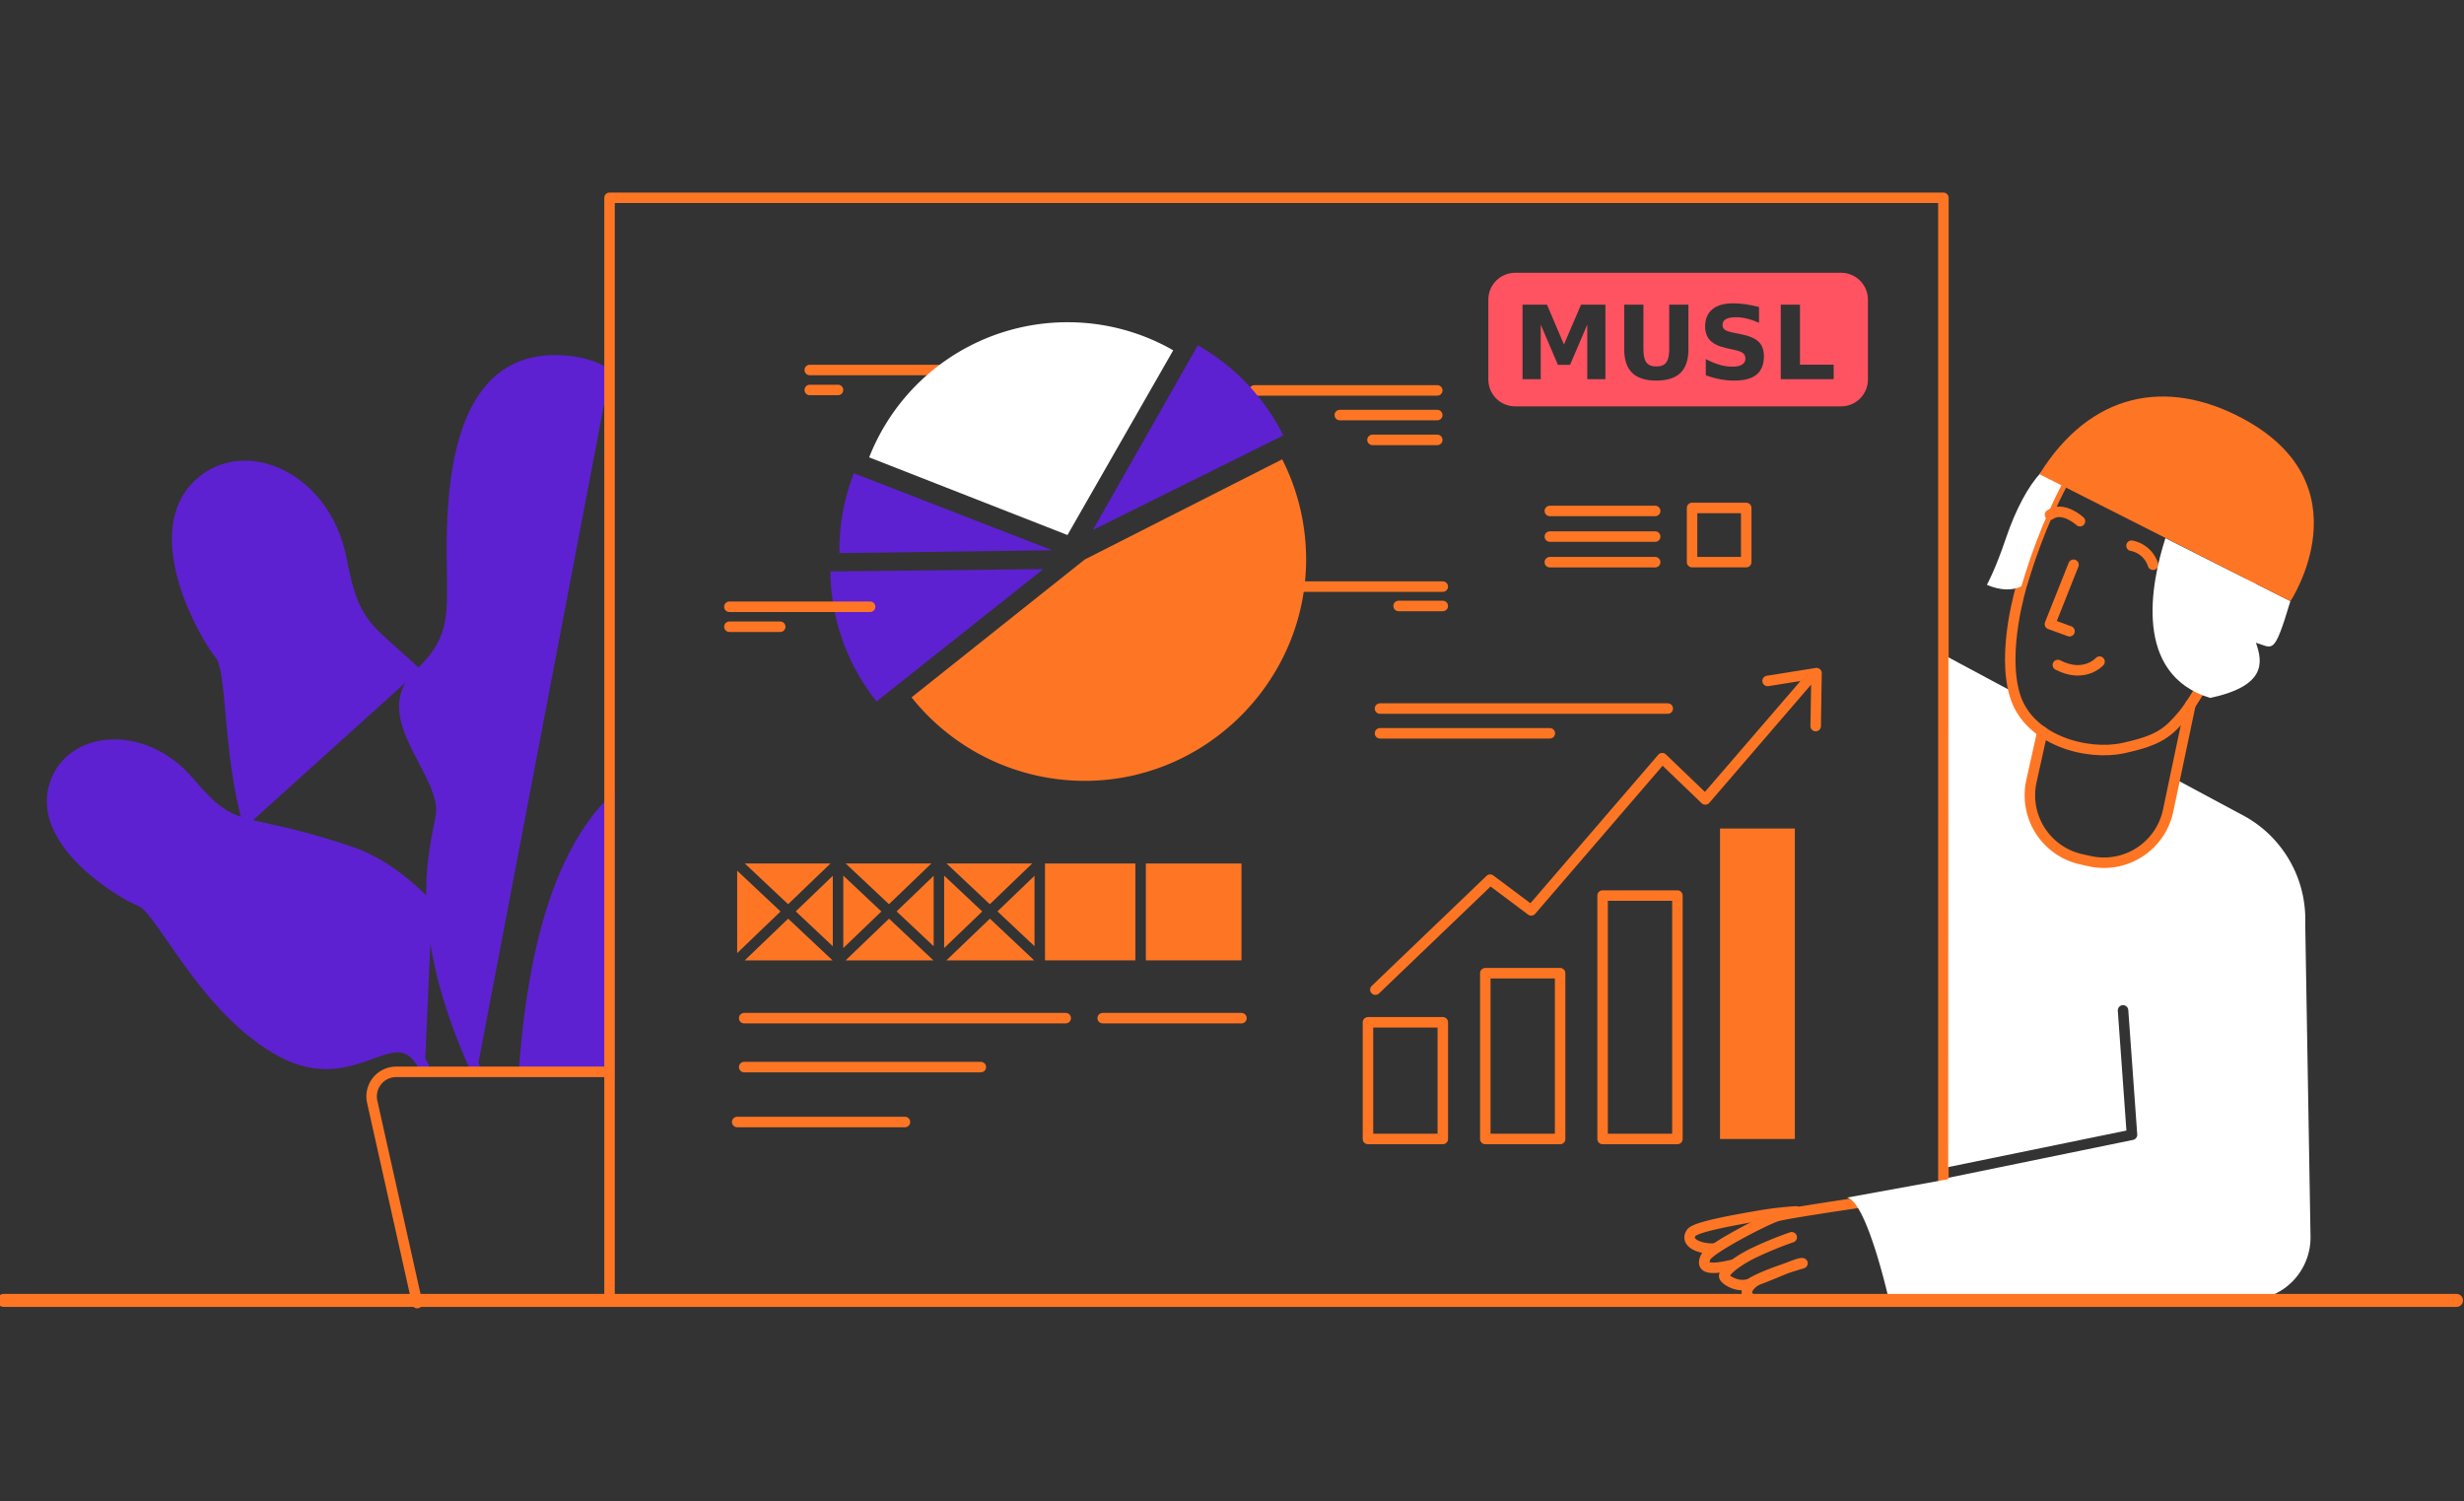 <?xml version="1.0" encoding="UTF-8"?>
<svg width="870" height="530" version="1.1" viewBox="0 0 870 530" xmlns="http://www.w3.org/2000/svg" xmlns:cc="http://creativecommons.org/ns#" xmlns:dc="http://purl.org/dc/elements/1.1/" xmlns:rdf="http://www.w3.org/1999/02/22-rdf-syntax-ns#">
 <rect x="0" y="0" width="870" height="530" fill="#333333" stroke="none"/>
 <defs>
  <style>.cls-1{fill:#5d21d1;}.cls-2,.cls-5,.cls-7{fill:none;}.cls-2{stroke:#fe7624;}.cls-2,.cls-5,.cls-6,.cls-7{stroke-linecap:round;stroke-linejoin:round;stroke-width:6px;}.cls-3{fill:#fe7624;}.cls-4,.cls-6{fill:#fff;}.cls-5{stroke:#fff;}.cls-6,.cls-7{stroke:#2e186a;}</style>
 </defs>
 <g transform="translate(-996.79 3.382)" data-name="Layer 2">
  <g id="product_launch" transform="matrix(1.14 0 0 1.14 -200.26 -36.592)" data-name="product launch">
   <g transform="matrix(.669 0 0 .669 233.79 50.146)">
    <g id="flower" transform="matrix(.809 0 0 .809 1148.6 57.738)">
     <g id="leaves" fill="none" stroke="#5d21d1" stroke-width="6.004">
      <g id="leaf_IV" data-name="leaf IV">
       <path class="cls-1" d="m326.67 274.79c-28.67-26.79-35.49-26.36-42.85-64.79-9.39-49.08-59.2-68.9-84.31-40.44s5.08 83 14.78 94.87c7.41 9.09 4.07 53.93 16.18 97.2" fill="none" stroke="#5d21d1" stroke-width="6.004"/>
      </g>
      <g id="leaf_II" data-name="leaf II">
       <path class="cls-1" d="m335.56 409.91c-14-15.13-29.82-27.07-47.5-33-63.91-21.44-64.22-7.57-91.41-39.6s-71.5-26.11-77.85 5 38.15 58.56 50.12 63.29 36.08 61.84 80.08 85.91 65.77-23.29 82.51 9.78" fill="none" stroke="#5d21d1" stroke-width="6.004"/>
      </g>
      <path class="cls-1" d="m437.2 104.74c-5.89-4.44-13.92-7.41-24.55-8.42-52.81-5-63.71 48.44-65.42 93.72s6.72 61.55-19.06 85.65 16.17 56.71 12.6 80.6c-2.77 18.64-18.47 61.71 20.42 146.92"/>
      <path class="cls-1" d="m437.2 503.21v-153.27c-34.48 35.99-45.2 101.06-48.95 153.27z"/>
     </g>
     <path id="pot" class="cls-2" d="m436.29 503.21h-120.92a14.07 14.07 0 0 0-14 17l25.77 115.35"/>
    </g>
    <g id="whiteboard" transform="matrix(.809 0 0 .809 1148.6 57.738)">
     <rect id="shape" class="cls-2" x="437.2" y="3" width="763.33" height="631.36"/>
     <g id="graph">
      <rect class="cls-2" x="871.24" y="474.86" width="42.82" height="66.77"/>
      <rect class="cls-2" x="938.38" y="446.76" width="42.82" height="94.88"/>
      <rect class="cls-2" x="1005.5" y="402.33" width="42.82" height="139.31"/>
      <rect class="cls-3" x="1072.7" y="363.96" width="42.82" height="177.68" fill="#ff5361"/>
      <path id="arrow" class="cls-3" d="m1129.9 272.77a3.05 3.05 0 0 0-2.44-0.7l-28 4.47a3.002 3.002 0 1 0 1 5.92l18.27-2.91-54.67 63.45-22.34-21.45a3 3 0 0 0-2.22-0.83 3 3 0 0 0-2.13 1l-73.17 85-21.24-15.89a3 3 0 0 0-3.88 0.24l-65.73 63a3 3 0 0 0 4.15 4.33l63.9-61.26 21.45 16.07a3 3 0 0 0 4.07-0.44l72.93-84.74 22.34 21.45a3 3 0 0 0 2.22 0.83 3 3 0 0 0 2.13-1l58.29-67.72-0.38 23.7a3 3 0 0 0 3 3.05 3 3 0 0 0 3-2.95l0.48-30.29a3 3 0 0 0-1.03-2.33z" fill="#ff5361"/>
     </g>
     <g id="layout_II" data-name="layout II">
      <g id="lines">
       <line class="cls-2" x1="514.26" x2="698.27" y1="472.49" y2="472.49"/>
       <line class="cls-2" x1="514.26" x2="649.7" y1="500.49" y2="500.49"/>
       <line class="cls-2" x1="510.26" x2="606.27" y1="531.92" y2="531.92"/>
       <line class="cls-2" x1="719.42" x2="798.85" y1="472.49" y2="472.49"/>
      </g>
      <g id="oragne_bar" fill="#ff5361" data-name="oragne bar">
       <polygon class="cls-3" points="622.7 391.02 601.49 411.38 622.7 431.33"/>
       <polygon class="cls-3" points="570.98 390.92 570.98 432.37 592.78 411.43"/>
       <polygon class="cls-3" points="654.83 407.27 679.08 383.98 630.08 383.98"/>
       <path class="cls-3" d="m597.16 415.55-24.85 23.86h50.23z"/>
       <polygon class="cls-3" points="628.7 390.92 628.7 432.37 650.5 411.43"/>
       <polygon class="cls-3" points="535.07 411.43 510.26 388.1 510.26 435.25"/>
       <path class="cls-3" d="m539.44 415.55-24.85 23.86h50.23z"/>
       <polygon class="cls-3" points="539.4 407.27 563.65 383.98 514.64 383.98"/>
       <polygon class="cls-3" points="659.21 411.38 680.41 431.33 680.41 391.02"/>
       <polygon class="cls-3" points="564.98 391.02 543.78 411.38 564.98 431.33"/>
       <path class="cls-3" d="m654.88 415.55-24.88 23.86h50.22z"/>
       <polygon class="cls-3" points="597.12 407.27 621.37 383.98 572.36 383.98"/>
       <polygon class="cls-3" points="738.13 383.98 686.41 383.98 686.41 439.41 738.13 439.41"/>
       <polygon class="cls-3" points="744.13 383.98 744.13 439.41 798.85 439.41 798.85 383.98"/>
       <path class="cls-3" d="m680.25 439.41 0.18 0.13v-0.13z"/>
      </g>
     </g>
     <g id="layout">
      <rect class="cls-2" x="1056.7" y="180.5" width="31" height="31"/>
      <line class="cls-2" x1="975.32" x2="1035.6" y1="211.53" y2="211.53"/>
      <line class="cls-2" x1="975.32" x2="1035.6" y1="196.88" y2="196.88"/>
      <line class="cls-2" x1="975.32" x2="1035.6" y1="182.22" y2="182.22"/>
      <path d="m955.49 45.922c-8.519 0-15.375 6.859-15.375 15.378v45.689c0 8.519 6.856 15.375 15.375 15.375h186.48c8.519 0 15.378-6.856 15.378-15.375v-45.689c0-8.519-6.859-15.378-15.378-15.378zm124.63 17.471c2.341 0 4.746 0.18 7.221 0.541 2.474 0.343 5.034 0.866 7.68 1.57v9.022c-2.341-1.047-4.624-1.838-6.85-2.371-2.227-0.533-4.33-0.798-6.309-0.798-2.627 0-4.569 0.363-5.825 1.086-1.256 0.723-1.883 1.846-1.883 3.368 0 1.142 0.419 2.037 1.257 2.684 0.856 0.628 2.395 1.17 4.622 1.627l4.682 0.94c4.739 0.952 8.109 2.399 10.108 4.34 1.998 1.941 2.998 4.7 2.998 8.278 0 4.701-1.4 8.204-4.197 10.507-2.779 2.284-7.032 3.425-12.761 3.425-2.702 0-5.414-0.255-8.135-0.769-2.722-0.514-5.442-1.277-8.164-2.285v-9.278c2.722 1.446 5.348 2.541 7.879 3.283 2.55 0.723 5.003 1.086 7.363 1.086 2.398 0 4.236-0.4 5.511-1.2 1.275-0.799 1.912-1.941 1.912-3.425 0-1.332-0.438-2.36-1.314-3.083-0.856-0.723-2.578-1.369-5.166-1.94l-4.255-0.943c-4.263-0.914-7.384-2.37-9.364-4.369-1.96-1.998-2.941-4.691-2.941-8.079 0-4.244 1.371-7.507 4.112-9.791 2.741-2.284 6.682-3.425 11.82-3.425zm-120.42 0.769h13.989l9.706 22.811 9.763-22.811h13.96v42.624h-10.393v-31.175l-9.82 22.979h-6.964l-9.823-22.979v31.175h-10.418zm58.18 0h10.991v25.553c0 3.521 0.571 6.04 1.712 7.563 1.161 1.504 3.046 2.257 5.654 2.257 2.626 0 4.509-0.754 5.651-2.257 1.161-1.523 1.741-4.042 1.741-7.563v-25.553h10.991v25.553c0 6.033-1.514 10.523-4.539 13.473-3.026 2.95-7.639 4.426-13.843 4.426-6.185 0-10.792-1.476-13.818-4.426-3.026-2.95-4.539-7.44-4.539-13.473zm89.582 0h10.991v34.315h19.297v8.31h-30.288z" fill="#ff5361" stop-color="#000000" stroke-width="9.725" style="paint-order:fill markers stroke"/>
     </g>
     <g data-name="lines">
      <line class="cls-2" x1="878.12" x2="1042.8" y1="295.31" y2="295.31"/>
      <line class="cls-2" x1="878.12" x2="975.32" y1="309.47" y2="309.47"/>
     </g>
     <g id="circle_graph" data-name="circle graph">
      <path class="cls-3" d="m709.16 210 113-57.33a126.62 126.62 0 0 1 13.68 57.33c0 69.49-57.18 126.68-126.68 126.68a126.75 126.75 0 0 1-99.11-47.79z" fill="#ff5361"/>
      <line class="cls-2" x1="806.26" x2="910.9" y1="113.23" y2="113.23"/>
      <line class="cls-2" x1="910.9" x2="855.11" y1="127.34" y2="127.34"/>
      <line class="cls-2" x1="910.9" x2="873.82" y1="141.55" y2="141.55"/>
      <line class="cls-2" x1="778.91" x2="914.05" y1="225.51" y2="225.51"/>
      <line class="cls-2" x1="914.05" x2="888.76" y1="236.6" y2="236.6"/>
      <line class="cls-2" x1="632.35" x2="551.79" y1="101.55" y2="101.55"/>
      <line class="cls-2" x1="551.79" x2="567.96" y1="112.98" y2="112.98"/>
      <path class="cls-1" d="m590 291.23 95.48-75.73-121.88 1.36a121.24 121.24 0 0 0 26.4 74.37z"/>
      <path class="cls-1" d="m577 160.62a121.31 121.31 0 0 0-8.24 44.09v1.63l121.78-1.63z"/>
      <path class="cls-1" d="m773.87 87.42-60.07 105.69 109-54.14a122.34 122.34 0 0 0-48.93-51.55z"/>
      <path class="cls-4" d="m759.79 90.28a121.17 121.17 0 0 0-59.79-16.06h-2a121.86 121.86 0 0 0-112.21 77.33l113.48 44.45z" fill="#5b37f0"/>
      <line class="cls-2" x1="586.35" x2="505.79" y1="237.05" y2="237.05"/>
      <line class="cls-2" x1="505.79" x2="534.9" y1="248.48" y2="248.48"/>
     </g>
    </g>
    <g id="man" transform="matrix(.809 0 0 .809 1148.6 57.738)">
     <g id="hand_II" data-name="hand II">
      <path class="cls-2" d="m1116.2 583.08a200.45 200.45 0 0 0-21 2.45c-13.6 2.38-36.71 6.34-39 9.85-3.68 5.57 4.55 9.28 13.33 9"/>
      <path class="cls-2" d="m1080.9 613.4c-13.36 3.34-19.76 2.72-16.32-4.29 2.38-4.85 34.53-21.48 40.83-23.35s61.26-9.8 61.26-9.8l14.09 58.4h-79.59c-19.26 1.23-13.71-9.71-5.84-12.54s22.39-9.61 24.56-9.06c0 0-20.74 5.92-30 11.69-6.58 2.64-14-1.93-14.74-4s5.35-7.81 15.43-12.95a211.33 211.33 0 0 1 23.15-9.61"/>
     </g>
     <path id="body" class="cls-4" d="m1407.6 418.26a67.53 67.53 0 0 0-36.71-62.43l-37.75-20.26-4.14 18.57a37.53 37.53 0 0 1-44.75 28.51l-4.87-1.08a37.52 37.52 0 0 1-28.52-44.74l6.27-28.29c-7.19-5-12.92-11.83-15.64-20.65-0.18-0.57-0.33-1.16-0.49-1.75l-37.59-20.14-0.14 291.73 102-20.92-4.92-68.49a3.008 3.008 0 1 1 6-0.43l5.11 71.12a3 3 0 0 1-2.39 3.15l-105.76 21.7v0.77l-57.92 10.55c11.36 2.16 24 58.66 24 58.66h205.38a35.86 35.86 0 0 0 35.86-36.45z" fill="#5b37f0"/>
     <g id="head">
      <path id="neck" class="cls-2" d="m1341.9 293.14-12.84 61a37.53 37.53 0 0 1-44.75 28.51l-4.87-1.08a37.52 37.52 0 0 1-28.52-44.74l6.27-28.29"/>
      <path id="face" class="cls-2" d="m1370 244s32-62.3-30.74-95.6c-5.84-3.11-46.21-23.51-65.59 9.15-13 21.82-22.37 47-28.29 67.08 0 0.11-11.76 37.67-3.86 63.31s41.24 34.51 61.92 30 25.61-8.78 34.46-19.3 32-54.52 32-54.52z"/>
      <path id="hair_II" class="cls-4" d="m1245.4 224.58c5.92-20 15.34-45.26 28.29-67.08 0.6-1 1.21-2 1.85-2.87-10.55-8.21-27.59 8.75-39.36 43.6-6.08 18-10.764 26.264-10.764 26.264 7.519 3.296 14.914 3.41 19.764 0.826 0.13-0.47 0.21-0.73 0.22-0.74z" fill="#5b37f0" data-name="hair II"/>
      <polyline id="nose" class="cls-2" points="1275 213.02 1261.5 246.97 1272.7 251.05"/>
      <path id="brow_II" class="cls-2" d="m1320.5 213a16.16 16.16 0 0 0-12.32-10.89" data-name="brow II"/>
      <path id="brow" class="cls-2" d="m1278.7 188.09s-9.81-9-17.17-3.7"/>
      <path id="mouth" class="cls-2" d="m1289.9 268.44s-8.64 9.79-23.86 1.94"/>
      <path id="hair" class="cls-4" d="m1399.1 233.85-71.5-36.09c-8.3 25.86-18.72 77.84 25.58 91.46 32.066-6.828 30.217-20.317 26.2-31.57 9.875 2.865 10.213 7.859 19.72-23.8z" fill="#5b37f0"/>
      <path class="cls-3" d="m1371.2 128.98c72.111 38.175 27.946 104.87 27.946 104.87l-143.64-72.664c29.195-46.976 72.7-54.964 115.69-32.206z" fill="#ff5361"/>
     </g>
    </g>
    <line id="line" class="cls-2" x1="1221.8" x2="2357.4" y1="570.66" y2="570.66" fill="none" stroke="#2e186a" stroke-linecap="round" stroke-linejoin="round" stroke-width="4.574px"/>
   </g>
  </g>
 </g>
</svg>
